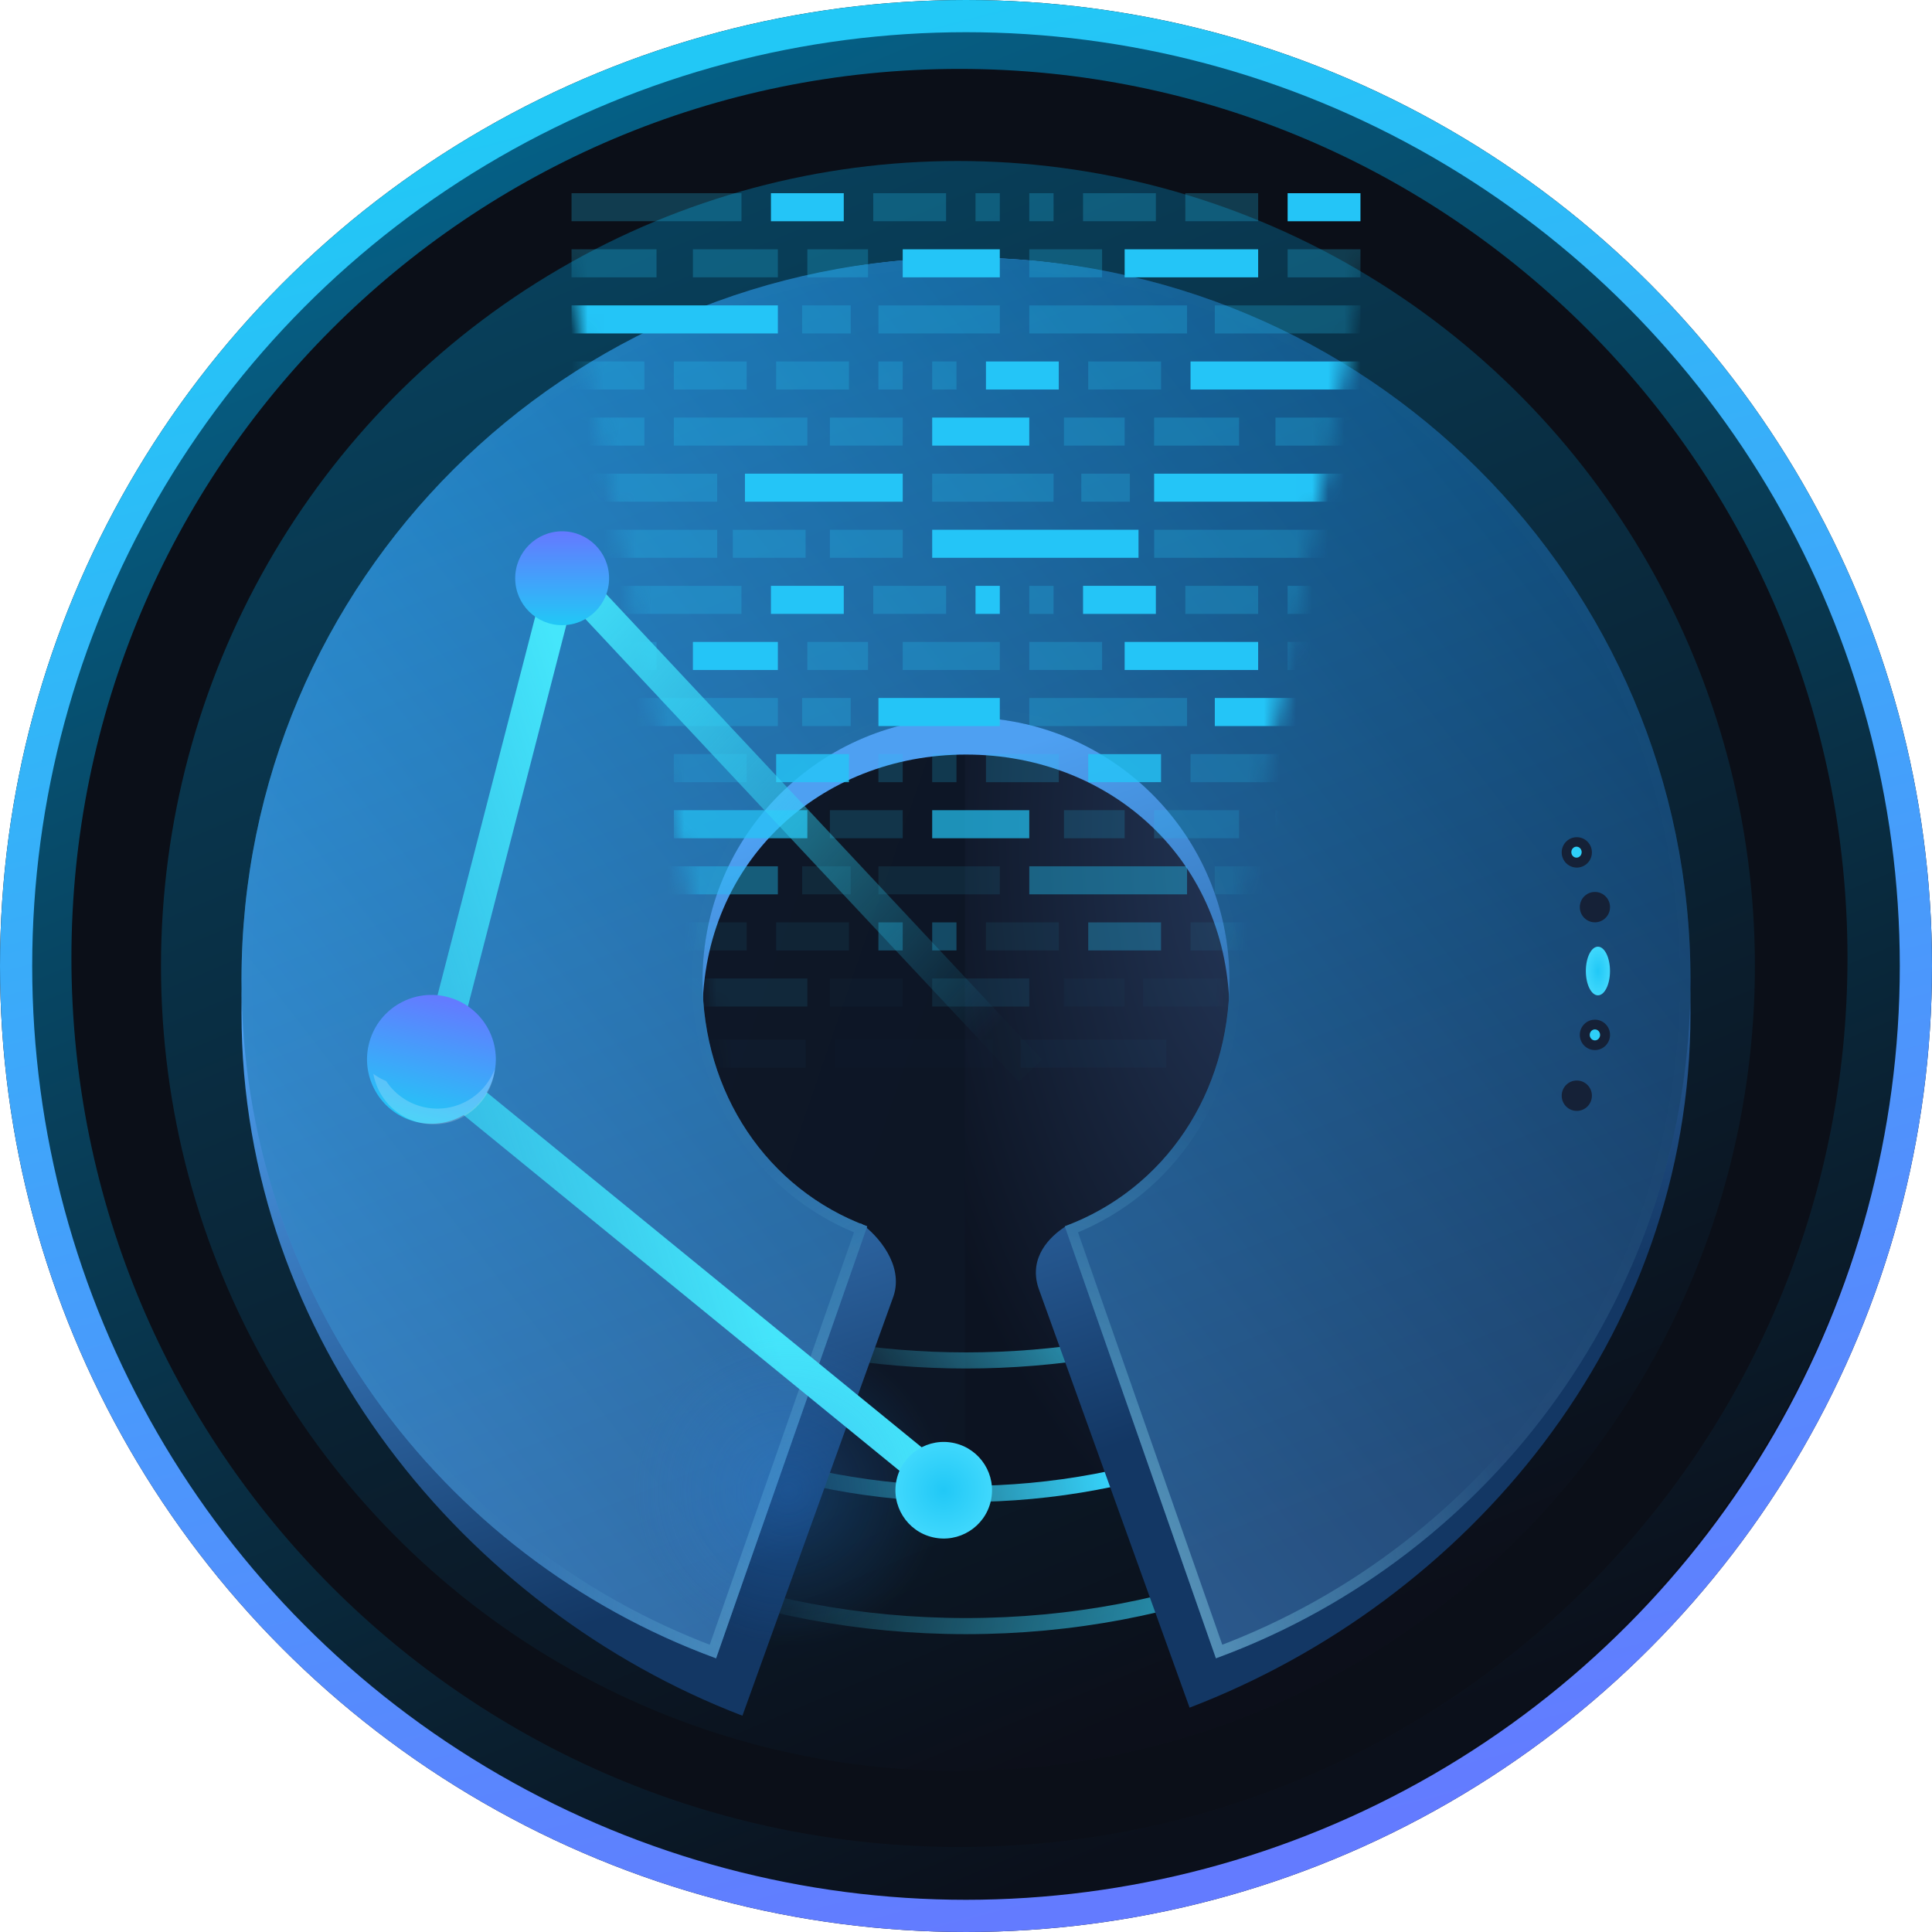 <svg xmlns="http://www.w3.org/2000/svg" width="120" height="120" fill="none" viewBox="0 0 120 120"><circle cx="60" cy="60" r="60" fill="#0B0F18"/><ellipse cx="59.5" cy="60" fill="url(#paint0_linear_2146_31081)" fill-opacity=".3" rx="49.5" ry="50"/><path fill="url(#paint1_linear_2146_31081)" fill-opacity=".5" fill-rule="evenodd" d="M59.593 118c32.31 0 58.5-26.191 58.5-58.5S91.903 1 59.593 1c-32.308 0-58.5 26.191-58.5 58.5s26.192 58.5 58.5 58.5Zm0-3.28c30.463 0 55.158-24.723 55.158-55.22S90.056 4.28 59.593 4.28C29.131 4.28 4.436 29.003 4.436 59.5s24.695 55.22 55.157 55.22Z" clip-rule="evenodd"/><ellipse cx="59.938" cy="55.05" fill="url(#paint2_linear_2146_31081)" rx="40.688" ry="37.242"/><ellipse cx="59.938" cy="55.05" fill="url(#paint3_linear_2146_31081)" rx="40.688" ry="37.242"/><path fill="url(#paint4_radial_2146_31081)" fill-rule="evenodd" d="M59.938 92.292c22.47 0 40.687-16.674 40.687-37.242 0-20.568-18.216-37.242-40.688-37.242" clip-rule="evenodd"/><path stroke="url(#paint5_linear_2146_31081)" d="M100.125 56.05c0 20.251-17.95 36.742-40.188 36.742-22.237 0-40.187-16.49-40.187-36.742 0-20.251 17.95-36.742 40.188-36.742 22.237 0 40.187 16.49 40.187 36.742Z"/><path stroke="url(#paint6_linear_2146_31081)" d="M100.5 52c0 17.853-18.026 32.5-40.5 32.5S19.5 69.853 19.5 52 37.526 19.5 60 19.5s40.5 14.647 40.5 32.5Z"/><path stroke="url(#paint7_linear_2146_31081)" d="M107 57c0 24.3-20.49 44-47 44S12 81.3 12 57"/><circle cx="60" cy="60" r="59" stroke="url(#paint8_linear_2146_31081)" stroke-width="2"/><path fill="url(#paint9_linear_2146_31081)" d="M46.113 106.566C28.909 99.972 15 83.164 15 62.934 15 37.013 35.147 16 60 16s45 21.013 45 46.934c0 20.23-13.909 36.538-31.113 43.132L64.5 80c-.636-1.934.766-3.226 1.636-3.794C74.5 77 76.364 69.1 76.364 62.934c0-9.426-7.327-16.067-16.364-16.067s-16.364 6.641-16.364 16.067C43.636 68.84 44 77 53.5 76c1.029.739 2.636 2.566 2 4.5l-9.387 26.066Z"/><path fill="url(#paint10_linear_2146_31081)" d="M44.477 103C27.273 96.695 15 80.212 15 60.87 15 36.09 35.147 16 60 16s45 20.09 45 44.87c0 19.342-12.273 35.825-29.477 42.13l-9.387-26.832c6.224-2.31 10.228-8.287 10.228-15.297 0-9.012-7.327-16.317-16.364-16.317S43.636 51.86 43.636 60.871c0 7.01 4.004 12.987 10.228 15.297L44.477 103Z"/><path fill="url(#paint11_linear_2146_31081)" fill-opacity=".3" d="M44.477 103C27.273 96.695 15 80.212 15 60.87 15 36.09 35.147 16 60 16s45 20.09 45 44.87c0 19.342-12.273 35.825-29.477 42.13l-9.387-26.832c6.224-2.31 10.228-8.287 10.228-15.297 0-9.012-7.327-16.317-16.364-16.317S43.636 51.86 43.636 60.871c0 7.01 4.004 12.987 10.228 15.297L44.477 103Z"/><path stroke="url(#paint12_radial_2146_31081)" stroke-width=".65" d="M53.452 76.358 44.28 102.58C27.36 96.237 15.325 79.955 15.325 60.87c0-24.6 20-44.545 44.675-44.545 24.674 0 44.675 19.945 44.675 44.546 0 19.084-12.036 35.366-28.954 41.709l-9.173-26.222c6.189-2.438 10.14-8.463 10.14-15.487 0-9.192-7.472-16.642-16.688-16.642-9.216 0-16.689 7.45-16.689 16.642 0 7.024 3.953 13.05 10.141 15.487Z" opacity=".566"/><ellipse cx="99.063" cy="56.344" fill="#152137" rx=".944" ry=".938" transform="rotate(-90 99.063 56.344)"/><ellipse cx="97.938" cy="52.944" fill="#152137" rx=".944" ry=".938" transform="rotate(-90 97.938 52.944)"/><ellipse cx="97.938" cy="68.056" fill="#152137" rx=".944" ry=".938" transform="rotate(-90 97.938 68.056)"/><ellipse cx="99.063" cy="64.278" fill="#152137" rx=".944" ry=".938" transform="rotate(-90 99.063 64.278)"/><ellipse cx="99.062" cy="64.281" fill="#2ECFF9" rx=".341" ry=".321" transform="rotate(-90 99.062 64.28)"/><ellipse cx="97.921" cy="52.929" fill="#2ECFF9" rx=".341" ry=".321" transform="rotate(-90 97.92 52.93)"/><g filter="url(#filter0_d_2146_31081)"><ellipse cx="99.25" cy="60.311" fill="url(#paint13_radial_2146_31081)" rx="1.511" ry=".75" transform="rotate(-90 99.25 60.311)"/></g><mask id="mask0_2146_31081" width="54" height="65" x="33" y="5" maskUnits="userSpaceOnUse" style="mask-type:alpha"><path fill="#D9D9D9" d="m33 5 12.5 64.5h29L87 5H33Z"/></mask><g mask="url(#mask0_2146_31081)"><g filter="url(#filter1_d_2146_31081)"><path fill="#24C5F7" d="M84.5 12h-4.523v1.742H84.5z"/></g><path fill="#24C5F7" d="M78.146 12h-4.523v1.742h4.523zM65.439 12H63.93v1.742h1.508zM62.1 12h-1.508v1.742H62.1zM58.762 12h-4.523v1.742h4.523z" opacity=".25"/><g filter="url(#filter2_d_2146_31081)"><path fill="#24C5F7" d="M52.408 12h-4.523v1.742h4.523z"/></g><path fill="#24C5F7" d="M46.054 12H35.5v1.742h10.554zM71.792 12H67.27v1.742h4.523z" opacity=".25"/><g opacity=".8"><path fill="#24C5F7" d="M40.023 46.84H35.5v1.741h4.523zM46.377 46.84h-4.523v1.741h4.523zM56.07 46.84H54.56v1.741h1.508zM59.408 46.84H57.9v1.741h1.508zM65.762 46.84h-4.523v1.741h4.523z" opacity=".25"/><g filter="url(#filter3_d_2146_31081)"><path fill="#24C5F7" d="M72.115 46.84h-4.523v1.741h4.523z"/></g><path fill="#24C5F7" d="M84.5 46.84H73.946v1.741H84.5z" opacity=".25"/><g filter="url(#filter4_d_2146_31081)"><path fill="#24C5F7" d="M52.73 46.84h-4.522v1.741h4.523z"/></g></g><path fill="#24C5F7" d="M84.5 36.388h-4.523v1.742H84.5zM78.146 36.388h-4.523v1.742h4.523zM65.439 36.388H63.93v1.742h1.508z" opacity=".25"/><g filter="url(#filter5_d_2146_31081)"><path fill="#24C5F7" d="M62.1 36.388h-1.508v1.742H62.1z"/></g><path fill="#24C5F7" d="M58.762 36.388h-4.523v1.742h4.523z" opacity=".25"/><g filter="url(#filter6_d_2146_31081)"><path fill="#24C5F7" d="M52.408 36.388h-4.523v1.742h4.523z"/></g><path fill="#24C5F7" d="M46.054 36.388H35.5v1.742h10.554z" opacity=".25"/><g filter="url(#filter7_d_2146_31081)"><path fill="#24C5F7" d="M71.792 36.388H67.27v1.742h4.523z"/></g><path fill="#24C5F7" d="M84.5 39.872h-4.523v1.742H84.5z" opacity=".25"/><g filter="url(#filter8_d_2146_31081)"><path fill="#24C5F7" d="M78.146 39.872h-8.292v1.742h8.292z"/></g><path fill="#24C5F7" d="M68.454 39.872H63.93v1.742h4.523zM62.1 39.872h-6.031v1.742H62.1zM53.915 39.872h-3.769v1.742h3.77zM40.777 39.872H35.5v1.742h5.277z" opacity=".25"/><g filter="url(#filter9_d_2146_31081)"><path fill="#24C5F7" d="M48.315 39.872h-5.277v1.742h5.277z"/></g><g filter="url(#filter10_d_2146_31081)"><path fill="#24C5F7" d="M84.5 43.355h-9.046v1.742H84.5z"/></g><path fill="#24C5F7" d="M73.73 43.355h-9.8v1.742h9.8z" opacity=".25"/><g filter="url(#filter11_d_2146_31081)"><path fill="#24C5F7" d="M62.1 43.355h-7.538v1.742H62.1z"/></g><path fill="#24C5F7" d="M48.315 43.355H35.5v1.742h12.815zM52.838 43.355h-3.015v1.742h3.015z" opacity=".25"/><g opacity=".03"><g filter="url(#filter12_d_2146_31081)"><path fill="#24C5F7" d="M72.439 64.576h-9.046v1.742h9.046z"/></g><path fill="#24C5F7" d="M61.67 64.576h-9.8v1.742h9.8z" opacity=".25"/><g filter="url(#filter13_d_2146_31081)"><path fill="#24C5F7" d="M50.038 64.576h-7.537v1.742h7.538z"/></g><g filter="url(#filter14_d_2146_31081)"><path fill="#24C5F7" d="M40.777 64.576h-3.015v1.742h3.015z"/></g></g><g opacity=".7"><path fill="#24C5F7" d="M40.023 50.323H35.5v1.742h4.523z" opacity=".25"/><g filter="url(#filter15_d_2146_31081)"><path fill="#24C5F7" d="M50.146 50.323h-8.292v1.742h8.292z"/></g><path fill="#24C5F7" d="M56.07 50.323h-4.524v1.742h4.523z" opacity=".25"/><g filter="url(#filter16_d_2146_31081)"><path fill="#24C5F7" d="M63.93 50.323H57.9v1.742h6.03z"/></g><path fill="#24C5F7" d="M69.854 50.323h-3.77v1.742h3.77z" opacity=".25"/><g filter="url(#filter17_d_2146_31081)"><path fill="#24C5F7" d="M84.5 50.323h-5.277v1.742H84.5z"/></g><path fill="#24C5F7" d="M76.962 50.323h-5.278v1.742h5.278z" opacity=".25"/></g><path fill="#24C5F7" d="M44.546 32.904H35.5v1.742h9.046zM56.07 32.904h-4.524v1.742h4.523zM50.038 32.904h-4.522v1.742h4.523z" opacity=".25"/><g filter="url(#filter18_d_2146_31081)"><path fill="#24C5F7" d="M70.715 32.904H57.9v1.742h12.815z"/></g><path fill="#24C5F7" d="M84.5 32.904H71.685v1.742H84.5zM40.023 22.452H35.5v1.742h4.523zM46.377 22.452h-4.523v1.742h4.523zM56.07 22.452H54.56v1.742h1.508zM59.408 22.452H57.9v1.742h1.508z" opacity=".25"/><g filter="url(#filter19_d_2146_31081)"><path fill="#24C5F7" d="M65.762 22.452h-4.523v1.742h4.523z"/></g><path fill="#24C5F7" d="M72.115 22.452h-4.523v1.742h4.523z" opacity=".25"/><g filter="url(#filter20_d_2146_31081)"><path fill="#24C5F7" d="M84.5 22.452H73.946v1.742H84.5z"/></g><path fill="#24C5F7" d="M52.73 22.452h-4.522v1.742h4.523z" opacity=".25"/><g opacity=".3"><path fill="#24C5F7" d="M40.023 57.291H35.5v1.742h4.523zM46.377 57.291h-4.523v1.742h4.523z" opacity=".25"/><g filter="url(#filter21_d_2146_31081)"><path fill="#24C5F7" d="M56.07 57.291H54.56v1.742h1.508z"/></g><g filter="url(#filter22_d_2146_31081)"><path fill="#24C5F7" d="M59.408 57.291H57.9v1.742h1.508z"/></g><path fill="#24C5F7" d="M65.762 57.291h-4.523v1.742h4.523z" opacity=".25"/><g filter="url(#filter23_d_2146_31081)"><path fill="#24C5F7" d="M72.115 57.291h-4.523v1.742h4.523z"/></g><path fill="#24C5F7" d="M84.5 57.291H73.946v1.742H84.5zM52.73 57.291h-4.522v1.742h4.523z" opacity=".25"/></g><path fill="#24C5F7" d="M40.023 25.936H35.5v1.742h4.523zM50.146 25.936h-8.292v1.742h8.292zM56.07 25.936h-4.524v1.742h4.523z" opacity=".25"/><g filter="url(#filter24_d_2146_31081)"><path fill="#24C5F7" d="M63.93 25.936H57.9v1.742h6.03z"/></g><path fill="#24C5F7" d="M69.854 25.936h-3.77v1.742h3.77zM84.5 25.936h-5.277v1.742H84.5zM76.962 25.936h-5.278v1.742h5.278z" opacity=".25"/><g opacity=".1"><path fill="#24C5F7" d="M40.023 60.775H35.5v1.742h4.523z" opacity=".25"/><g filter="url(#filter25_d_2146_31081)"><path fill="#24C5F7" d="M50.146 60.775h-8.292v1.742h8.292z"/></g><path fill="#24C5F7" d="M56.07 60.775h-4.524v1.742h4.523z" opacity=".25"/><g filter="url(#filter26_d_2146_31081)"><path fill="#24C5F7" d="M63.93 60.775H57.9v1.742h6.03z"/></g><path fill="#24C5F7" d="M69.854 60.775h-3.77v1.742h3.77z" opacity=".25"/><g filter="url(#filter27_d_2146_31081)"><path fill="#24C5F7" d="M84.5 60.775h-5.277v1.742H84.5z"/></g><path fill="#24C5F7" d="M76.276 60.775H71v1.742h5.277z" opacity=".25"/></g><path fill="#24C5F7" d="M44.546 29.42H35.5v1.742h9.046z" opacity=".25"/><g filter="url(#filter28_d_2146_31081)"><path fill="#24C5F7" d="M56.07 29.42h-9.8v1.742h9.8z"/></g><path fill="#24C5F7" d="M65.439 29.42H57.9v1.742h7.538z" opacity=".25"/><g filter="url(#filter29_d_2146_31081)"><path fill="#24C5F7" d="M84.5 29.42H71.685v1.742H84.5z"/></g><path fill="#24C5F7" d="M70.177 29.42h-3.015v1.742h3.015zM84.5 15.484h-4.523v1.742H84.5z" opacity=".25"/><g filter="url(#filter30_d_2146_31081)"><path fill="#24C5F7" d="M78.146 15.484h-8.292v1.742h8.292z"/></g><path fill="#24C5F7" d="M68.454 15.484H63.93v1.742h4.523z" opacity=".25"/><g filter="url(#filter31_d_2146_31081)"><path fill="#24C5F7" d="M62.1 15.484h-6.031v1.742H62.1z"/></g><path fill="#24C5F7" d="M53.915 15.484h-3.769v1.742h3.77zM40.777 15.484H35.5v1.742h5.277zM48.315 15.484h-5.277v1.742h5.277zM84.5 18.968h-9.046v1.742H84.5zM73.73 18.968h-9.8v1.742h9.8zM62.1 18.968h-7.538v1.742H62.1z" opacity=".25"/><g filter="url(#filter32_d_2146_31081)"><path fill="#24C5F7" d="M48.315 18.968H35.5v1.742h12.815z"/></g><path fill="#24C5F7" d="M52.838 18.968h-3.015v1.742h3.015z" opacity=".25"/><g opacity=".4"><path fill="#24C5F7" d="M84.5 53.807h-9.046v1.742H84.5z" opacity=".25"/><g filter="url(#filter33_d_2146_31081)"><path fill="#24C5F7" d="M73.73 53.807h-9.8v1.742h9.8z"/></g><path fill="#24C5F7" d="M62.1 53.807h-7.538v1.742H62.1z" opacity=".25"/><g filter="url(#filter34_d_2146_31081)"><path fill="#24C5F7" d="M48.315 53.807H35.5v1.742h12.815z"/></g><path fill="#24C5F7" d="M52.838 53.807h-3.015v1.742h3.015z" opacity=".25"/></g></g><path stroke="url(#paint14_linear_2146_31081)" stroke-width="2" d="m35 35.5-8 31 32 26.118"/><path stroke="url(#paint15_linear_2146_31081)" stroke-width="2" d="M34.5 35 64 66.5"/><circle cx="34.916" cy="35.916" r="2.916" fill="url(#paint16_linear_2146_31081)" transform="rotate(180 34.916 35.916)"/><circle cx="48.975" cy="92.603" r="10.41" fill="url(#paint17_radial_2146_31081)" opacity=".3" transform="rotate(-167 48.975 92.603)"/><g filter="url(#filter35_d_2146_31081)"><circle cx="58.617" cy="92.561" r="3" fill="url(#paint18_radial_2146_31081)" transform="rotate(-167 58.617 92.561)"/></g><circle cx="26.797" cy="65.797" r="4" fill="url(#paint19_linear_2146_31081)" transform="rotate(-167 26.797 65.797)"/><path fill="#fff" fill-opacity=".2" d="M30.73 66.397a3.84 3.84 0 0 1-.078.485 3.81 3.81 0 0 1-7.461-.183c.246.18.512.33.794.446a3.81 3.81 0 0 0 6.744-.748Z"/><defs><filter id="filter0_d_2146_31081" width="8.3" height="9.822" x="95.1" y="55.4" color-interpolation-filters="sRGB" filterUnits="userSpaceOnUse"><feFlood flood-opacity="0" result="BackgroundImageFix"/><feColorMatrix in="SourceAlpha" result="hardAlpha" type="matrix" values="0 0 0 0 0 0 0 0 0 0 0 0 0 0 0 0 0 0 127 0"/><feOffset/><feGaussianBlur stdDeviation="1.7"/><feColorMatrix type="matrix" values="0 0 0 0 0.18 0 0 0 0 0.812 0 0 0 0 0.976 0 0 0 1 0"/><feBlend in2="BackgroundImageFix" mode="normal" result="effect1_dropShadow_2146_31081"/><feBlend in="SourceGraphic" in2="effect1_dropShadow_2146_31081" mode="normal" result="shape"/></filter><filter id="filter1_d_2146_31081" width="12.523" height="9.742" x="75.977" y="8" color-interpolation-filters="sRGB" filterUnits="userSpaceOnUse"><feFlood flood-opacity="0" result="BackgroundImageFix"/><feColorMatrix in="SourceAlpha" result="hardAlpha" type="matrix" values="0 0 0 0 0 0 0 0 0 0 0 0 0 0 0 0 0 0 127 0"/><feOffset/><feGaussianBlur stdDeviation="2"/><feColorMatrix type="matrix" values="0 0 0 0 0.141 0 0 0 0 0.773 0 0 0 0 0.969 0 0 0 0.6 0"/><feBlend in2="BackgroundImageFix" mode="normal" result="effect1_dropShadow_2146_31081"/><feBlend in="SourceGraphic" in2="effect1_dropShadow_2146_31081" mode="normal" result="shape"/></filter><filter id="filter2_d_2146_31081" width="12.523" height="9.742" x="43.885" y="8" color-interpolation-filters="sRGB" filterUnits="userSpaceOnUse"><feFlood flood-opacity="0" result="BackgroundImageFix"/><feColorMatrix in="SourceAlpha" result="hardAlpha" type="matrix" values="0 0 0 0 0 0 0 0 0 0 0 0 0 0 0 0 0 0 127 0"/><feOffset/><feGaussianBlur stdDeviation="2"/><feColorMatrix type="matrix" values="0 0 0 0 0.141 0 0 0 0 0.773 0 0 0 0 0.969 0 0 0 0.6 0"/><feBlend in2="BackgroundImageFix" mode="normal" result="effect1_dropShadow_2146_31081"/><feBlend in="SourceGraphic" in2="effect1_dropShadow_2146_31081" mode="normal" result="shape"/></filter><filter id="filter3_d_2146_31081" width="12.523" height="9.742" x="63.592" y="42.839" color-interpolation-filters="sRGB" filterUnits="userSpaceOnUse"><feFlood flood-opacity="0" result="BackgroundImageFix"/><feColorMatrix in="SourceAlpha" result="hardAlpha" type="matrix" values="0 0 0 0 0 0 0 0 0 0 0 0 0 0 0 0 0 0 127 0"/><feOffset/><feGaussianBlur stdDeviation="2"/><feColorMatrix type="matrix" values="0 0 0 0 0.141 0 0 0 0 0.773 0 0 0 0 0.969 0 0 0 0.6 0"/><feBlend in2="BackgroundImageFix" mode="normal" result="effect1_dropShadow_2146_31081"/><feBlend in="SourceGraphic" in2="effect1_dropShadow_2146_31081" mode="normal" result="shape"/></filter><filter id="filter4_d_2146_31081" width="12.523" height="9.742" x="44.208" y="42.839" color-interpolation-filters="sRGB" filterUnits="userSpaceOnUse"><feFlood flood-opacity="0" result="BackgroundImageFix"/><feColorMatrix in="SourceAlpha" result="hardAlpha" type="matrix" values="0 0 0 0 0 0 0 0 0 0 0 0 0 0 0 0 0 0 127 0"/><feOffset/><feGaussianBlur stdDeviation="2"/><feColorMatrix type="matrix" values="0 0 0 0 0.141 0 0 0 0 0.773 0 0 0 0 0.969 0 0 0 0.6 0"/><feBlend in2="BackgroundImageFix" mode="normal" result="effect1_dropShadow_2146_31081"/><feBlend in="SourceGraphic" in2="effect1_dropShadow_2146_31081" mode="normal" result="shape"/></filter><filter id="filter5_d_2146_31081" width="9.508" height="9.742" x="56.592" y="32.388" color-interpolation-filters="sRGB" filterUnits="userSpaceOnUse"><feFlood flood-opacity="0" result="BackgroundImageFix"/><feColorMatrix in="SourceAlpha" result="hardAlpha" type="matrix" values="0 0 0 0 0 0 0 0 0 0 0 0 0 0 0 0 0 0 127 0"/><feOffset/><feGaussianBlur stdDeviation="2"/><feColorMatrix type="matrix" values="0 0 0 0 0.141 0 0 0 0 0.773 0 0 0 0 0.969 0 0 0 0.6 0"/><feBlend in2="BackgroundImageFix" mode="normal" result="effect1_dropShadow_2146_31081"/><feBlend in="SourceGraphic" in2="effect1_dropShadow_2146_31081" mode="normal" result="shape"/></filter><filter id="filter6_d_2146_31081" width="12.523" height="9.742" x="43.885" y="32.388" color-interpolation-filters="sRGB" filterUnits="userSpaceOnUse"><feFlood flood-opacity="0" result="BackgroundImageFix"/><feColorMatrix in="SourceAlpha" result="hardAlpha" type="matrix" values="0 0 0 0 0 0 0 0 0 0 0 0 0 0 0 0 0 0 127 0"/><feOffset/><feGaussianBlur stdDeviation="2"/><feColorMatrix type="matrix" values="0 0 0 0 0.141 0 0 0 0 0.773 0 0 0 0 0.969 0 0 0 0.6 0"/><feBlend in2="BackgroundImageFix" mode="normal" result="effect1_dropShadow_2146_31081"/><feBlend in="SourceGraphic" in2="effect1_dropShadow_2146_31081" mode="normal" result="shape"/></filter><filter id="filter7_d_2146_31081" width="12.523" height="9.742" x="63.269" y="32.388" color-interpolation-filters="sRGB" filterUnits="userSpaceOnUse"><feFlood flood-opacity="0" result="BackgroundImageFix"/><feColorMatrix in="SourceAlpha" result="hardAlpha" type="matrix" values="0 0 0 0 0 0 0 0 0 0 0 0 0 0 0 0 0 0 127 0"/><feOffset/><feGaussianBlur stdDeviation="2"/><feColorMatrix type="matrix" values="0 0 0 0 0.141 0 0 0 0 0.773 0 0 0 0 0.969 0 0 0 0.6 0"/><feBlend in2="BackgroundImageFix" mode="normal" result="effect1_dropShadow_2146_31081"/><feBlend in="SourceGraphic" in2="effect1_dropShadow_2146_31081" mode="normal" result="shape"/></filter><filter id="filter8_d_2146_31081" width="16.292" height="9.742" x="65.854" y="35.872" color-interpolation-filters="sRGB" filterUnits="userSpaceOnUse"><feFlood flood-opacity="0" result="BackgroundImageFix"/><feColorMatrix in="SourceAlpha" result="hardAlpha" type="matrix" values="0 0 0 0 0 0 0 0 0 0 0 0 0 0 0 0 0 0 127 0"/><feOffset/><feGaussianBlur stdDeviation="2"/><feColorMatrix type="matrix" values="0 0 0 0 0.141 0 0 0 0 0.773 0 0 0 0 0.969 0 0 0 0.6 0"/><feBlend in2="BackgroundImageFix" mode="normal" result="effect1_dropShadow_2146_31081"/><feBlend in="SourceGraphic" in2="effect1_dropShadow_2146_31081" mode="normal" result="shape"/></filter><filter id="filter9_d_2146_31081" width="13.277" height="9.742" x="39.038" y="35.872" color-interpolation-filters="sRGB" filterUnits="userSpaceOnUse"><feFlood flood-opacity="0" result="BackgroundImageFix"/><feColorMatrix in="SourceAlpha" result="hardAlpha" type="matrix" values="0 0 0 0 0 0 0 0 0 0 0 0 0 0 0 0 0 0 127 0"/><feOffset/><feGaussianBlur stdDeviation="2"/><feColorMatrix type="matrix" values="0 0 0 0 0.141 0 0 0 0 0.773 0 0 0 0 0.969 0 0 0 0.6 0"/><feBlend in2="BackgroundImageFix" mode="normal" result="effect1_dropShadow_2146_31081"/><feBlend in="SourceGraphic" in2="effect1_dropShadow_2146_31081" mode="normal" result="shape"/></filter><filter id="filter10_d_2146_31081" width="17.046" height="9.742" x="71.454" y="39.355" color-interpolation-filters="sRGB" filterUnits="userSpaceOnUse"><feFlood flood-opacity="0" result="BackgroundImageFix"/><feColorMatrix in="SourceAlpha" result="hardAlpha" type="matrix" values="0 0 0 0 0 0 0 0 0 0 0 0 0 0 0 0 0 0 127 0"/><feOffset/><feGaussianBlur stdDeviation="2"/><feColorMatrix type="matrix" values="0 0 0 0 0.141 0 0 0 0 0.773 0 0 0 0 0.969 0 0 0 0.6 0"/><feBlend in2="BackgroundImageFix" mode="normal" result="effect1_dropShadow_2146_31081"/><feBlend in="SourceGraphic" in2="effect1_dropShadow_2146_31081" mode="normal" result="shape"/></filter><filter id="filter11_d_2146_31081" width="15.539" height="9.742" x="50.562" y="39.355" color-interpolation-filters="sRGB" filterUnits="userSpaceOnUse"><feFlood flood-opacity="0" result="BackgroundImageFix"/><feColorMatrix in="SourceAlpha" result="hardAlpha" type="matrix" values="0 0 0 0 0 0 0 0 0 0 0 0 0 0 0 0 0 0 127 0"/><feOffset/><feGaussianBlur stdDeviation="2"/><feColorMatrix type="matrix" values="0 0 0 0 0.141 0 0 0 0 0.773 0 0 0 0 0.969 0 0 0 0.6 0"/><feBlend in2="BackgroundImageFix" mode="normal" result="effect1_dropShadow_2146_31081"/><feBlend in="SourceGraphic" in2="effect1_dropShadow_2146_31081" mode="normal" result="shape"/></filter><filter id="filter12_d_2146_31081" width="17.046" height="9.742" x="59.392" y="60.576" color-interpolation-filters="sRGB" filterUnits="userSpaceOnUse"><feFlood flood-opacity="0" result="BackgroundImageFix"/><feColorMatrix in="SourceAlpha" result="hardAlpha" type="matrix" values="0 0 0 0 0 0 0 0 0 0 0 0 0 0 0 0 0 0 127 0"/><feOffset/><feGaussianBlur stdDeviation="2"/><feColorMatrix type="matrix" values="0 0 0 0 0.404 0 0 0 0 0.843 0 0 0 0 0.749 0 0 0 0.6 0"/><feBlend in2="BackgroundImageFix" mode="normal" result="effect1_dropShadow_2146_31081"/><feBlend in="SourceGraphic" in2="effect1_dropShadow_2146_31081" mode="normal" result="shape"/></filter><filter id="filter13_d_2146_31081" width="15.539" height="9.742" x="38.5" y="60.576" color-interpolation-filters="sRGB" filterUnits="userSpaceOnUse"><feFlood flood-opacity="0" result="BackgroundImageFix"/><feColorMatrix in="SourceAlpha" result="hardAlpha" type="matrix" values="0 0 0 0 0 0 0 0 0 0 0 0 0 0 0 0 0 0 127 0"/><feOffset/><feGaussianBlur stdDeviation="2"/><feColorMatrix type="matrix" values="0 0 0 0 0.404 0 0 0 0 0.843 0 0 0 0 0.749 0 0 0 0.6 0"/><feBlend in2="BackgroundImageFix" mode="normal" result="effect1_dropShadow_2146_31081"/><feBlend in="SourceGraphic" in2="effect1_dropShadow_2146_31081" mode="normal" result="shape"/></filter><filter id="filter14_d_2146_31081" width="11.015" height="9.742" x="33.761" y="60.576" color-interpolation-filters="sRGB" filterUnits="userSpaceOnUse"><feFlood flood-opacity="0" result="BackgroundImageFix"/><feColorMatrix in="SourceAlpha" result="hardAlpha" type="matrix" values="0 0 0 0 0 0 0 0 0 0 0 0 0 0 0 0 0 0 127 0"/><feOffset/><feGaussianBlur stdDeviation="2"/><feColorMatrix type="matrix" values="0 0 0 0 0.404 0 0 0 0 0.843 0 0 0 0 0.749 0 0 0 0.6 0"/><feBlend in2="BackgroundImageFix" mode="normal" result="effect1_dropShadow_2146_31081"/><feBlend in="SourceGraphic" in2="effect1_dropShadow_2146_31081" mode="normal" result="shape"/></filter><filter id="filter15_d_2146_31081" width="16.292" height="9.742" x="37.854" y="46.323" color-interpolation-filters="sRGB" filterUnits="userSpaceOnUse"><feFlood flood-opacity="0" result="BackgroundImageFix"/><feColorMatrix in="SourceAlpha" result="hardAlpha" type="matrix" values="0 0 0 0 0 0 0 0 0 0 0 0 0 0 0 0 0 0 127 0"/><feOffset/><feGaussianBlur stdDeviation="2"/><feColorMatrix type="matrix" values="0 0 0 0 0.141 0 0 0 0 0.773 0 0 0 0 0.969 0 0 0 0.6 0"/><feBlend in2="BackgroundImageFix" mode="normal" result="effect1_dropShadow_2146_31081"/><feBlend in="SourceGraphic" in2="effect1_dropShadow_2146_31081" mode="normal" result="shape"/></filter><filter id="filter16_d_2146_31081" width="14.031" height="9.742" x="53.9" y="46.323" color-interpolation-filters="sRGB" filterUnits="userSpaceOnUse"><feFlood flood-opacity="0" result="BackgroundImageFix"/><feColorMatrix in="SourceAlpha" result="hardAlpha" type="matrix" values="0 0 0 0 0 0 0 0 0 0 0 0 0 0 0 0 0 0 127 0"/><feOffset/><feGaussianBlur stdDeviation="2"/><feColorMatrix type="matrix" values="0 0 0 0 0.141 0 0 0 0 0.773 0 0 0 0 0.969 0 0 0 0.6 0"/><feBlend in2="BackgroundImageFix" mode="normal" result="effect1_dropShadow_2146_31081"/><feBlend in="SourceGraphic" in2="effect1_dropShadow_2146_31081" mode="normal" result="shape"/></filter><filter id="filter17_d_2146_31081" width="13.277" height="9.742" x="75.223" y="46.323" color-interpolation-filters="sRGB" filterUnits="userSpaceOnUse"><feFlood flood-opacity="0" result="BackgroundImageFix"/><feColorMatrix in="SourceAlpha" result="hardAlpha" type="matrix" values="0 0 0 0 0 0 0 0 0 0 0 0 0 0 0 0 0 0 127 0"/><feOffset/><feGaussianBlur stdDeviation="2"/><feColorMatrix type="matrix" values="0 0 0 0 0.141 0 0 0 0 0.773 0 0 0 0 0.969 0 0 0 0.6 0"/><feBlend in2="BackgroundImageFix" mode="normal" result="effect1_dropShadow_2146_31081"/><feBlend in="SourceGraphic" in2="effect1_dropShadow_2146_31081" mode="normal" result="shape"/></filter><filter id="filter18_d_2146_31081" width="20.815" height="9.742" x="53.9" y="28.904" color-interpolation-filters="sRGB" filterUnits="userSpaceOnUse"><feFlood flood-opacity="0" result="BackgroundImageFix"/><feColorMatrix in="SourceAlpha" result="hardAlpha" type="matrix" values="0 0 0 0 0 0 0 0 0 0 0 0 0 0 0 0 0 0 127 0"/><feOffset/><feGaussianBlur stdDeviation="2"/><feColorMatrix type="matrix" values="0 0 0 0 0.141 0 0 0 0 0.773 0 0 0 0 0.969 0 0 0 0.6 0"/><feBlend in2="BackgroundImageFix" mode="normal" result="effect1_dropShadow_2146_31081"/><feBlend in="SourceGraphic" in2="effect1_dropShadow_2146_31081" mode="normal" result="shape"/></filter><filter id="filter19_d_2146_31081" width="12.523" height="9.742" x="57.239" y="18.452" color-interpolation-filters="sRGB" filterUnits="userSpaceOnUse"><feFlood flood-opacity="0" result="BackgroundImageFix"/><feColorMatrix in="SourceAlpha" result="hardAlpha" type="matrix" values="0 0 0 0 0 0 0 0 0 0 0 0 0 0 0 0 0 0 127 0"/><feOffset/><feGaussianBlur stdDeviation="2"/><feColorMatrix type="matrix" values="0 0 0 0 0.141 0 0 0 0 0.773 0 0 0 0 0.969 0 0 0 0.6 0"/><feBlend in2="BackgroundImageFix" mode="normal" result="effect1_dropShadow_2146_31081"/><feBlend in="SourceGraphic" in2="effect1_dropShadow_2146_31081" mode="normal" result="shape"/></filter><filter id="filter20_d_2146_31081" width="18.554" height="9.742" x="69.946" y="18.452" color-interpolation-filters="sRGB" filterUnits="userSpaceOnUse"><feFlood flood-opacity="0" result="BackgroundImageFix"/><feColorMatrix in="SourceAlpha" result="hardAlpha" type="matrix" values="0 0 0 0 0 0 0 0 0 0 0 0 0 0 0 0 0 0 127 0"/><feOffset/><feGaussianBlur stdDeviation="2"/><feColorMatrix type="matrix" values="0 0 0 0 0.141 0 0 0 0 0.773 0 0 0 0 0.969 0 0 0 0.6 0"/><feBlend in2="BackgroundImageFix" mode="normal" result="effect1_dropShadow_2146_31081"/><feBlend in="SourceGraphic" in2="effect1_dropShadow_2146_31081" mode="normal" result="shape"/></filter><filter id="filter21_d_2146_31081" width="9.508" height="9.742" x="50.562" y="53.291" color-interpolation-filters="sRGB" filterUnits="userSpaceOnUse"><feFlood flood-opacity="0" result="BackgroundImageFix"/><feColorMatrix in="SourceAlpha" result="hardAlpha" type="matrix" values="0 0 0 0 0 0 0 0 0 0 0 0 0 0 0 0 0 0 127 0"/><feOffset/><feGaussianBlur stdDeviation="2"/><feColorMatrix type="matrix" values="0 0 0 0 0.141 0 0 0 0 0.773 0 0 0 0 0.969 0 0 0 0.6 0"/><feBlend in2="BackgroundImageFix" mode="normal" result="effect1_dropShadow_2146_31081"/><feBlend in="SourceGraphic" in2="effect1_dropShadow_2146_31081" mode="normal" result="shape"/></filter><filter id="filter22_d_2146_31081" width="9.508" height="9.742" x="53.9" y="53.291" color-interpolation-filters="sRGB" filterUnits="userSpaceOnUse"><feFlood flood-opacity="0" result="BackgroundImageFix"/><feColorMatrix in="SourceAlpha" result="hardAlpha" type="matrix" values="0 0 0 0 0 0 0 0 0 0 0 0 0 0 0 0 0 0 127 0"/><feOffset/><feGaussianBlur stdDeviation="2"/><feColorMatrix type="matrix" values="0 0 0 0 0.141 0 0 0 0 0.773 0 0 0 0 0.969 0 0 0 0.6 0"/><feBlend in2="BackgroundImageFix" mode="normal" result="effect1_dropShadow_2146_31081"/><feBlend in="SourceGraphic" in2="effect1_dropShadow_2146_31081" mode="normal" result="shape"/></filter><filter id="filter23_d_2146_31081" width="12.523" height="9.742" x="63.592" y="53.291" color-interpolation-filters="sRGB" filterUnits="userSpaceOnUse"><feFlood flood-opacity="0" result="BackgroundImageFix"/><feColorMatrix in="SourceAlpha" result="hardAlpha" type="matrix" values="0 0 0 0 0 0 0 0 0 0 0 0 0 0 0 0 0 0 127 0"/><feOffset/><feGaussianBlur stdDeviation="2"/><feColorMatrix type="matrix" values="0 0 0 0 0.141 0 0 0 0 0.773 0 0 0 0 0.969 0 0 0 0.6 0"/><feBlend in2="BackgroundImageFix" mode="normal" result="effect1_dropShadow_2146_31081"/><feBlend in="SourceGraphic" in2="effect1_dropShadow_2146_31081" mode="normal" result="shape"/></filter><filter id="filter24_d_2146_31081" width="14.031" height="9.742" x="53.9" y="21.936" color-interpolation-filters="sRGB" filterUnits="userSpaceOnUse"><feFlood flood-opacity="0" result="BackgroundImageFix"/><feColorMatrix in="SourceAlpha" result="hardAlpha" type="matrix" values="0 0 0 0 0 0 0 0 0 0 0 0 0 0 0 0 0 0 127 0"/><feOffset/><feGaussianBlur stdDeviation="2"/><feColorMatrix type="matrix" values="0 0 0 0 0.141 0 0 0 0 0.773 0 0 0 0 0.969 0 0 0 0.6 0"/><feBlend in2="BackgroundImageFix" mode="normal" result="effect1_dropShadow_2146_31081"/><feBlend in="SourceGraphic" in2="effect1_dropShadow_2146_31081" mode="normal" result="shape"/></filter><filter id="filter25_d_2146_31081" width="16.292" height="9.742" x="37.854" y="56.775" color-interpolation-filters="sRGB" filterUnits="userSpaceOnUse"><feFlood flood-opacity="0" result="BackgroundImageFix"/><feColorMatrix in="SourceAlpha" result="hardAlpha" type="matrix" values="0 0 0 0 0 0 0 0 0 0 0 0 0 0 0 0 0 0 127 0"/><feOffset/><feGaussianBlur stdDeviation="2"/><feColorMatrix type="matrix" values="0 0 0 0 0.404 0 0 0 0 0.843 0 0 0 0 0.749 0 0 0 0.6 0"/><feBlend in2="BackgroundImageFix" mode="normal" result="effect1_dropShadow_2146_31081"/><feBlend in="SourceGraphic" in2="effect1_dropShadow_2146_31081" mode="normal" result="shape"/></filter><filter id="filter26_d_2146_31081" width="14.031" height="9.742" x="53.9" y="56.775" color-interpolation-filters="sRGB" filterUnits="userSpaceOnUse"><feFlood flood-opacity="0" result="BackgroundImageFix"/><feColorMatrix in="SourceAlpha" result="hardAlpha" type="matrix" values="0 0 0 0 0 0 0 0 0 0 0 0 0 0 0 0 0 0 127 0"/><feOffset/><feGaussianBlur stdDeviation="2"/><feColorMatrix type="matrix" values="0 0 0 0 0.404 0 0 0 0 0.843 0 0 0 0 0.749 0 0 0 0.6 0"/><feBlend in2="BackgroundImageFix" mode="normal" result="effect1_dropShadow_2146_31081"/><feBlend in="SourceGraphic" in2="effect1_dropShadow_2146_31081" mode="normal" result="shape"/></filter><filter id="filter27_d_2146_31081" width="13.277" height="9.742" x="75.223" y="56.775" color-interpolation-filters="sRGB" filterUnits="userSpaceOnUse"><feFlood flood-opacity="0" result="BackgroundImageFix"/><feColorMatrix in="SourceAlpha" result="hardAlpha" type="matrix" values="0 0 0 0 0 0 0 0 0 0 0 0 0 0 0 0 0 0 127 0"/><feOffset/><feGaussianBlur stdDeviation="2"/><feColorMatrix type="matrix" values="0 0 0 0 0.404 0 0 0 0 0.843 0 0 0 0 0.749 0 0 0 0.6 0"/><feBlend in2="BackgroundImageFix" mode="normal" result="effect1_dropShadow_2146_31081"/><feBlend in="SourceGraphic" in2="effect1_dropShadow_2146_31081" mode="normal" result="shape"/></filter><filter id="filter28_d_2146_31081" width="17.8" height="9.742" x="42.269" y="25.42" color-interpolation-filters="sRGB" filterUnits="userSpaceOnUse"><feFlood flood-opacity="0" result="BackgroundImageFix"/><feColorMatrix in="SourceAlpha" result="hardAlpha" type="matrix" values="0 0 0 0 0 0 0 0 0 0 0 0 0 0 0 0 0 0 127 0"/><feOffset/><feGaussianBlur stdDeviation="2"/><feColorMatrix type="matrix" values="0 0 0 0 0.141 0 0 0 0 0.773 0 0 0 0 0.969 0 0 0 0.6 0"/><feBlend in2="BackgroundImageFix" mode="normal" result="effect1_dropShadow_2146_31081"/><feBlend in="SourceGraphic" in2="effect1_dropShadow_2146_31081" mode="normal" result="shape"/></filter><filter id="filter29_d_2146_31081" width="20.815" height="9.742" x="67.685" y="25.42" color-interpolation-filters="sRGB" filterUnits="userSpaceOnUse"><feFlood flood-opacity="0" result="BackgroundImageFix"/><feColorMatrix in="SourceAlpha" result="hardAlpha" type="matrix" values="0 0 0 0 0 0 0 0 0 0 0 0 0 0 0 0 0 0 127 0"/><feOffset/><feGaussianBlur stdDeviation="2"/><feColorMatrix type="matrix" values="0 0 0 0 0.141 0 0 0 0 0.773 0 0 0 0 0.969 0 0 0 0.6 0"/><feBlend in2="BackgroundImageFix" mode="normal" result="effect1_dropShadow_2146_31081"/><feBlend in="SourceGraphic" in2="effect1_dropShadow_2146_31081" mode="normal" result="shape"/></filter><filter id="filter30_d_2146_31081" width="16.292" height="9.742" x="65.854" y="11.484" color-interpolation-filters="sRGB" filterUnits="userSpaceOnUse"><feFlood flood-opacity="0" result="BackgroundImageFix"/><feColorMatrix in="SourceAlpha" result="hardAlpha" type="matrix" values="0 0 0 0 0 0 0 0 0 0 0 0 0 0 0 0 0 0 127 0"/><feOffset/><feGaussianBlur stdDeviation="2"/><feColorMatrix type="matrix" values="0 0 0 0 0.141 0 0 0 0 0.773 0 0 0 0 0.969 0 0 0 0.6 0"/><feBlend in2="BackgroundImageFix" mode="normal" result="effect1_dropShadow_2146_31081"/><feBlend in="SourceGraphic" in2="effect1_dropShadow_2146_31081" mode="normal" result="shape"/></filter><filter id="filter31_d_2146_31081" width="14.031" height="9.742" x="52.069" y="11.484" color-interpolation-filters="sRGB" filterUnits="userSpaceOnUse"><feFlood flood-opacity="0" result="BackgroundImageFix"/><feColorMatrix in="SourceAlpha" result="hardAlpha" type="matrix" values="0 0 0 0 0 0 0 0 0 0 0 0 0 0 0 0 0 0 127 0"/><feOffset/><feGaussianBlur stdDeviation="2"/><feColorMatrix type="matrix" values="0 0 0 0 0.141 0 0 0 0 0.773 0 0 0 0 0.969 0 0 0 0.6 0"/><feBlend in2="BackgroundImageFix" mode="normal" result="effect1_dropShadow_2146_31081"/><feBlend in="SourceGraphic" in2="effect1_dropShadow_2146_31081" mode="normal" result="shape"/></filter><filter id="filter32_d_2146_31081" width="20.815" height="9.742" x="31.5" y="14.968" color-interpolation-filters="sRGB" filterUnits="userSpaceOnUse"><feFlood flood-opacity="0" result="BackgroundImageFix"/><feColorMatrix in="SourceAlpha" result="hardAlpha" type="matrix" values="0 0 0 0 0 0 0 0 0 0 0 0 0 0 0 0 0 0 127 0"/><feOffset/><feGaussianBlur stdDeviation="2"/><feColorMatrix type="matrix" values="0 0 0 0 0.141 0 0 0 0 0.773 0 0 0 0 0.969 0 0 0 0.6 0"/><feBlend in2="BackgroundImageFix" mode="normal" result="effect1_dropShadow_2146_31081"/><feBlend in="SourceGraphic" in2="effect1_dropShadow_2146_31081" mode="normal" result="shape"/></filter><filter id="filter33_d_2146_31081" width="17.8" height="9.742" x="59.931" y="49.807" color-interpolation-filters="sRGB" filterUnits="userSpaceOnUse"><feFlood flood-opacity="0" result="BackgroundImageFix"/><feColorMatrix in="SourceAlpha" result="hardAlpha" type="matrix" values="0 0 0 0 0 0 0 0 0 0 0 0 0 0 0 0 0 0 127 0"/><feOffset/><feGaussianBlur stdDeviation="2"/><feColorMatrix type="matrix" values="0 0 0 0 0.141 0 0 0 0 0.773 0 0 0 0 0.969 0 0 0 0.6 0"/><feBlend in2="BackgroundImageFix" mode="normal" result="effect1_dropShadow_2146_31081"/><feBlend in="SourceGraphic" in2="effect1_dropShadow_2146_31081" mode="normal" result="shape"/></filter><filter id="filter34_d_2146_31081" width="20.815" height="9.742" x="31.5" y="49.807" color-interpolation-filters="sRGB" filterUnits="userSpaceOnUse"><feFlood flood-opacity="0" result="BackgroundImageFix"/><feColorMatrix in="SourceAlpha" result="hardAlpha" type="matrix" values="0 0 0 0 0 0 0 0 0 0 0 0 0 0 0 0 0 0 127 0"/><feOffset/><feGaussianBlur stdDeviation="2"/><feColorMatrix type="matrix" values="0 0 0 0 0.141 0 0 0 0 0.773 0 0 0 0 0.969 0 0 0 0.6 0"/><feBlend in2="BackgroundImageFix" mode="normal" result="effect1_dropShadow_2146_31081"/><feBlend in="SourceGraphic" in2="effect1_dropShadow_2146_31081" mode="normal" result="shape"/></filter><filter id="filter35_d_2146_31081" width="14.001" height="14.001" x="51.617" y="85.561" color-interpolation-filters="sRGB" filterUnits="userSpaceOnUse"><feFlood flood-opacity="0" result="BackgroundImageFix"/><feColorMatrix in="SourceAlpha" result="hardAlpha" type="matrix" values="0 0 0 0 0 0 0 0 0 0 0 0 0 0 0 0 0 0 127 0"/><feOffset/><feGaussianBlur stdDeviation="2"/><feColorMatrix type="matrix" values="0 0 0 0 0.18 0 0 0 0 0.812 0 0 0 0 0.976 0 0 0 1 0"/><feBlend in2="BackgroundImageFix" mode="normal" result="effect1_dropShadow_2146_31081"/><feBlend in="SourceGraphic" in2="effect1_dropShadow_2146_31081" mode="normal" result="shape"/></filter><linearGradient id="paint0_linear_2146_31081" x1="24.712" x2="64.171" y1="15.334" y2="108.902" gradientUnits="userSpaceOnUse"><stop stop-color="#00BAFF"/><stop offset="1" stop-color="#0C121E"/></linearGradient><linearGradient id="paint1_linear_2146_31081" x1="18.481" x2="64.324" y1="7.241" y2="117.046" gradientUnits="userSpaceOnUse"><stop stop-color="#00BAFF"/><stop offset="1" stop-color="#0C121E"/></linearGradient><linearGradient id="paint2_linear_2146_31081" x1="-7.502" x2="84.364" y1="87.281" y2="118.781" gradientUnits="userSpaceOnUse"><stop stop-color="#0F192B"/><stop offset="1" stop-color="#0C1421"/></linearGradient><linearGradient id="paint3_linear_2146_31081" x1="-7.502" x2="84.364" y1="87.281" y2="118.781" gradientUnits="userSpaceOnUse"><stop stop-color="#0F192B"/><stop offset="1" stop-color="#0C1421"/></linearGradient><linearGradient id="paint5_linear_2146_31081" x1="78" x2="46.493" y1="86" y2="90.953" gradientUnits="userSpaceOnUse"><stop stop-color="#34D2FB" stop-opacity="0"/><stop offset=".306" stop-color="#36D3FB"/><stop offset="1" stop-color="#3BD6FC" stop-opacity="0"/></linearGradient><linearGradient id="paint6_linear_2146_31081" x1="79.5" x2="54.744" y1="71" y2="90.447" gradientUnits="userSpaceOnUse"><stop stop-color="#34D2FB" stop-opacity="0"/><stop offset=".306" stop-color="#36D3FB"/><stop offset="1" stop-color="#3BD6FC" stop-opacity="0"/></linearGradient><linearGradient id="paint7_linear_2146_31081" x1="90" x2="54.5" y1="77.5" y2="68" gradientUnits="userSpaceOnUse"><stop stop-color="#34D2FB" stop-opacity="0"/><stop offset=".261" stop-color="#36D3FB" stop-opacity=".67"/><stop offset="1" stop-color="#3BD6FC" stop-opacity="0"/></linearGradient><linearGradient id="paint8_linear_2146_31081" x1="-25.227" x2="4.038" y1="22.708" y2="134.632" gradientUnits="userSpaceOnUse"><stop stop-color="#22C8F6"/><stop offset="1" stop-color="#637BFF"/></linearGradient><linearGradient id="paint9_linear_2146_31081" x1="36.5" x2="50.336" y1="55.5" y2="96.244" gradientUnits="userSpaceOnUse"><stop stop-color="#4EA0F2"/><stop offset="1" stop-color="#133764"/></linearGradient><linearGradient id="paint10_linear_2146_31081" x1="17.761" x2="104.874" y1="97.51" y2="29.735" gradientUnits="userSpaceOnUse"><stop stop-color="#4EA0F2"/><stop offset="1" stop-color="#133764"/></linearGradient><linearGradient id="paint11_linear_2146_31081" x1="28.375" x2="61.651" y1="20.641" y2="103.093" gradientUnits="userSpaceOnUse"><stop stop-color="#00BAFF"/><stop offset="1" stop-color="#0C121E"/></linearGradient><linearGradient id="paint14_linear_2146_31081" x1="39" x2="-5" y1="54.118" y2="68" gradientUnits="userSpaceOnUse"><stop stop-color="#45E6FB"/><stop offset="1" stop-color="#21C8F6" stop-opacity=".01"/></linearGradient><linearGradient id="paint15_linear_2146_31081" x1="34" x2="63.5" y1="35" y2="62" gradientUnits="userSpaceOnUse"><stop stop-color="#45E6FB"/><stop offset="1" stop-color="#21C8F6" stop-opacity=".01"/></linearGradient><linearGradient id="paint16_linear_2146_31081" x1="32.073" x2="32.073" y1="33" y2="38.685" gradientUnits="userSpaceOnUse"><stop stop-color="#21C8F6"/><stop offset="1" stop-color="#637BFF"/></linearGradient><linearGradient id="paint19_linear_2146_31081" x1="22.897" x2="22.897" y1="61.797" y2="69.597" gradientUnits="userSpaceOnUse"><stop stop-color="#21C8F6"/><stop offset="1" stop-color="#637BFF"/></linearGradient><radialGradient id="paint4_radial_2146_31081" cx="0" cy="0" r="1" gradientTransform="matrix(0 45.688 -24.958 0 80.281 52.21)" gradientUnits="userSpaceOnUse"><stop stop-color="#263A5E"/><stop offset="1" stop-color="#0C1321"/></radialGradient><radialGradient id="paint12_radial_2146_31081" cx="0" cy="0" r="1" gradientTransform="matrix(0 -38.5 31.542 0 64 105)" gradientUnits="userSpaceOnUse"><stop stop-color="#AEF3FF"/><stop offset="1" stop-color="#76E2FF" stop-opacity=".01"/></radialGradient><radialGradient id="paint13_radial_2146_31081" cx="0" cy="0" r="1" gradientTransform="matrix(2.067 0 0 1.026 99.25 60.311)" gradientUnits="userSpaceOnUse"><stop stop-color="#21C8F6"/><stop offset="1" stop-color="#4BDEFF"/></radialGradient><radialGradient id="paint17_radial_2146_31081" cx="0" cy="0" r="1" gradientTransform="translate(48.975 92.603) scale(9.598)" gradientUnits="userSpaceOnUse"><stop stop-color="#257EDD"/><stop offset="1" stop-color="#267EDC" stop-opacity=".01"/></radialGradient><radialGradient id="paint18_radial_2146_31081" cx="0" cy="0" r="1" gradientTransform="translate(58.617 92.561) scale(4.104)" gradientUnits="userSpaceOnUse"><stop stop-color="#21C8F6"/><stop offset="1" stop-color="#4BDEFF"/></radialGradient></defs></svg>
